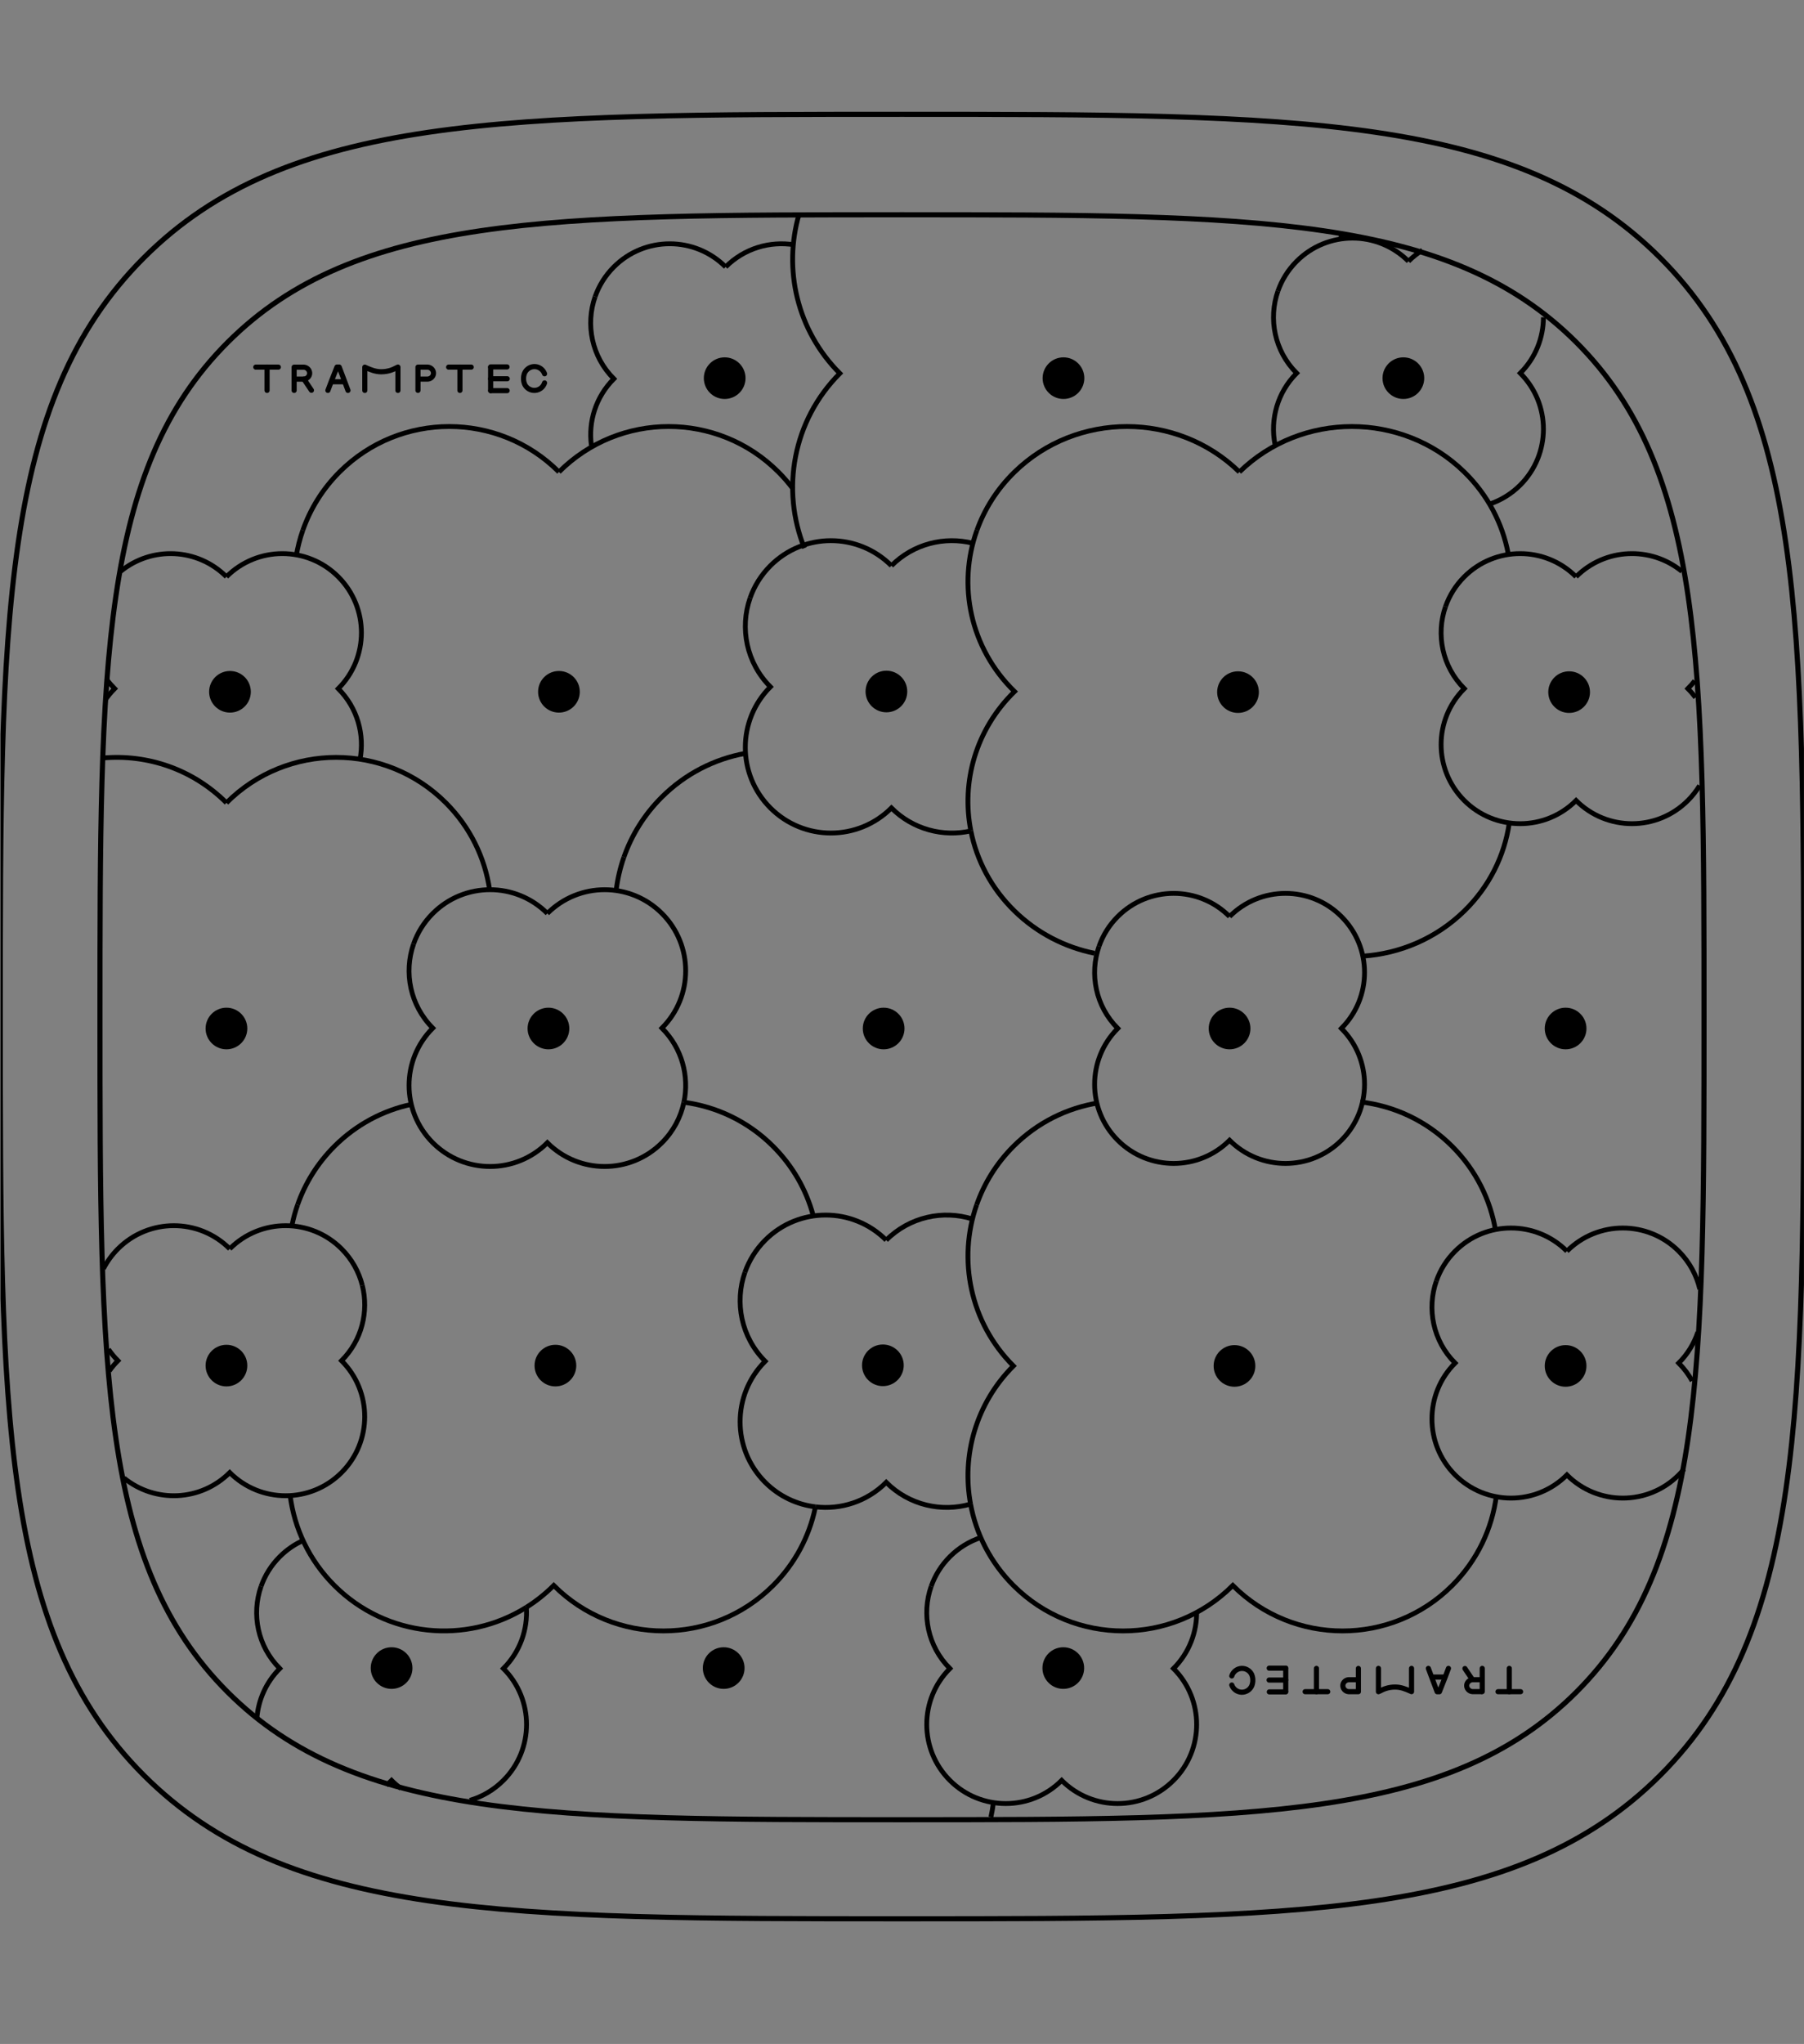 <svg width="3188" height="3610" viewBox="0 0 3188 3610" fill="none" xmlns="http://www.w3.org/2000/svg">
<rect x="0" y="0" width="3188" height="3610" fill="#808080" stroke="none"/>
<g clip-path="url(#clip0_2341_10)">
<path d="M1593.99 3213.95C2215.05 3213.95 2560.31 3213.95 2785.81 2988.45C3011.31 2762.95 3011.31 2417.69 3011.31 1796.63C3011.31 1175.57 3011.31 830.311 2785.81 604.811C2560.31 379.311 2215.05 379.311 1593.99 379.311C972.93 379.311 627.67 379.311 402.17 604.811C176.67 830.311 176.67 1175.57 176.67 1796.63C176.67 2417.69 176.67 2762.95 402.17 2988.45C627.67 3213.95 972.93 3213.95 1593.99 3213.95Z" stroke="black" stroke-width="9.07"/>
<path d="M1593.99 3388.92C2292.26 3388.92 2680.43 3388.92 2933.96 3135.39C3187.49 2881.86 3187.49 2493.68 3187.49 1795.42C3187.49 1097.16 3187.49 708.981 2933.96 455.451C2680.43 201.921 2292.25 201.921 1593.99 201.921C895.73 201.921 507.55 201.921 254.02 455.451C0.49 708.981 0.49 1097.16 0.49 1795.42C0.49 2493.68 0.49 2881.86 254.02 3135.39C507.55 3388.92 895.73 3388.92 1593.99 3388.92Z" stroke="black" stroke-width="9.07"/>
<path d="M830.28 3179.78C851.99 3173.4 872.45 3161.65 889.57 3144.53C944.13 3089.97 944.13 3001.51 889.57 2946.95C919.23 2917.29 932.77 2877.6 930.18 2838.79" stroke="black" stroke-width="8.5" stroke-miterlimit="10"/>
<path d="M682.62 3153.1C685.84 3150.41 688.97 3147.56 691.99 3144.53C697.24 3149.78 702.8 3154.52 708.62 3158.76" stroke="black" stroke-width="8.5" stroke-miterlimit="10"/>
<path d="M461.35 2801.88C444.16 2850.96 455.18 2907.72 494.42 2946.95C469.97 2971.4 456.47 3002.67 453.94 3034.64" stroke="black" stroke-width="8.5" stroke-miterlimit="10"/>
<path d="M537.16 2720.14C521.65 2726.93 507.11 2736.67 494.42 2749.37C479.09 2764.7 468.07 2782.7 461.35 2801.88" stroke="black" stroke-width="8.5" stroke-miterlimit="10"/>
<path d="M1403.36 432.331C1360.61 425.481 1315.29 438.521 1282.34 471.481" stroke="black" stroke-width="8.5" stroke-miterlimit="10"/>
<path d="M1051.69 523.98C1034.5 573.06 1045.52 629.82 1084.76 669.05C1052.77 701.04 1039.54 744.67 1045.06 786.3" stroke="black" stroke-width="8.5" stroke-miterlimit="10"/>
<path d="M1282.34 471.471C1227.78 416.911 1139.32 416.911 1084.76 471.471C1069.43 486.801 1058.41 504.801 1051.69 523.981" stroke="black" stroke-width="8.5" stroke-miterlimit="10"/>
<path d="M1401.31 863.37C1393.54 852.99 1384.93 843.03 1375.49 833.59C1268.42 726.52 1094.83 726.51 987.76 833.59" stroke="black" stroke-width="8.5" stroke-miterlimit="10"/>
<path d="M535.12 936.631C529.82 951.761 525.89 967.261 523.32 982.941" stroke="black" stroke-width="8.5" stroke-miterlimit="10"/>
<path d="M987.76 833.591C880.69 726.521 707.09 726.521 600.02 833.591C569.94 863.671 548.31 899.001 535.13 936.641" stroke="black" stroke-width="8.5" stroke-miterlimit="10"/>
<path d="M636.12 1341.76C644.64 1297.73 631.86 1250.39 597.76 1216.29C652.32 1161.73 652.32 1073.27 597.76 1018.71C543.2 964.15 454.74 964.15 400.18 1018.71" stroke="black" stroke-width="8.5" stroke-miterlimit="10"/>
<path d="M188.97 1200.48C193.05 1206 197.6 1211.28 202.6 1216.29C196.19 1222.7 190.53 1229.58 185.63 1236.82" stroke="black" stroke-width="8.5" stroke-miterlimit="10"/>
<path d="M400.18 1018.71C349.03 967.56 268.08 964.36 213.21 1009.12" stroke="black" stroke-width="8.5" stroke-miterlimit="10"/>
<path d="M2371.12 424.421C2370.73 421.081 2370.27 417.751 2369.76 414.431" stroke="black" stroke-width="8.5" stroke-miterlimit="10"/>
<path d="M1411.98 378.601C1384.04 475.081 1408.09 583.431 1484.14 659.471C1400.72 742.891 1379.87 865.181 1421.58 968.041" stroke="black" stroke-width="8.5" stroke-miterlimit="10"/>
<path d="M1102.55 1513.92C1095.83 1533.1 1091.26 1552.85 1088.83 1572.82" stroke="black" stroke-width="8.5" stroke-miterlimit="10"/>
<path d="M1317.11 1330.58C1262.88 1340.47 1210.99 1366.38 1169.06 1408.31C1138.23 1439.14 1116.06 1475.35 1102.55 1513.92" stroke="black" stroke-width="8.5" stroke-miterlimit="10"/>
<path d="M865.24 1571.38C856.91 1515.24 831.14 1461.19 787.93 1417.98C680.86 1310.91 507.27 1310.9 400.2 1417.98" stroke="black" stroke-width="8.5" stroke-miterlimit="10"/>
<path d="M400.19 1417.97C340.38 1358.16 259.81 1331.76 181.67 1338.77" stroke="black" stroke-width="8.5" stroke-miterlimit="10"/>
<path d="M1751.13 3209.4C1752.99 3200.9 1754.47 3192.33 1755.55 3183.73Z" fill="white"/>
<path d="M1751.13 3209.4C1752.99 3200.9 1754.47 3192.33 1755.55 3183.73" stroke="black" stroke-width="8.5" stroke-miterlimit="10"/>
<path d="M2513.53 441.92C2504.83 447.39 2496.6 453.92 2489.02 461.49" stroke="black" stroke-width="8.5" stroke-miterlimit="10"/>
<path d="M2632.28 890.34C2652.13 883.69 2670.79 872.46 2686.6 856.65C2741.16 802.09 2741.16 713.63 2686.6 659.07C2713.88 631.79 2727.52 596.04 2727.52 560.28" stroke="black" stroke-width="8.5" stroke-miterlimit="10"/>
<path d="M2258.37 514C2241.18 563.08 2252.2 619.84 2291.44 659.07C2257.34 693.17 2244.55 740.51 2253.08 784.54" stroke="black" stroke-width="8.5" stroke-miterlimit="10"/>
<path d="M2489.02 461.49C2434.46 406.93 2346 406.93 2291.44 461.49C2276.11 476.82 2265.09 494.82 2258.37 514" stroke="black" stroke-width="8.5" stroke-miterlimit="10"/>
<path d="M1645.55 2801.88C1628.36 2850.96 1639.38 2907.72 1678.62 2946.95C1624.06 3001.51 1624.06 3089.97 1678.62 3144.53C1733.18 3199.09 1821.64 3199.09 1876.2 3144.53C1930.76 3199.09 2019.22 3199.09 2073.78 3144.53C2128.34 3089.97 2128.34 3001.51 2073.78 2946.95C2101.71 2919.02 2115.35 2882.2 2114.68 2845.59" stroke="black" stroke-width="8.5" stroke-miterlimit="10"/>
<path d="M1733.19 2715.6C1713.24 2722.24 1694.5 2733.49 1678.62 2749.37C1663.29 2764.7 1652.27 2782.7 1645.55 2801.88" stroke="black" stroke-width="8.5" stroke-miterlimit="10"/>
<path d="M1719.29 959.49C1669.39 946.94 1614.34 960.181 1575.31 999.211" stroke="black" stroke-width="8.5" stroke-miterlimit="10"/>
<path d="M1325.61 1056.05C1307 1109.18 1318.94 1170.63 1361.41 1213.1C1302.34 1272.17 1302.34 1367.93 1361.41 1427C1420.48 1486.07 1516.24 1486.07 1575.31 1427C1613.41 1465.1 1666.77 1478.62 1715.71 1467.57" stroke="black" stroke-width="8.5" stroke-miterlimit="10"/>
<path d="M1575.31 999.201C1516.24 940.131 1420.48 940.131 1361.41 999.201C1344.82 1015.79 1332.88 1035.29 1325.61 1056.05" stroke="black" stroke-width="8.5" stroke-miterlimit="10"/>
<path d="M2665.25 977.79C2655.33 924.97 2629.44 874.45 2587.58 833.61C2477.85 726.54 2299.95 726.53 2190.22 833.61" stroke="black" stroke-width="8.5" stroke-miterlimit="10"/>
<path d="M2408.46 1688.72C2473.72 1684.3 2537.7 1657.76 2587.59 1609.07C2632.11 1565.63 2658.56 1511.24 2666.96 1454.78" stroke="black" stroke-width="8.5" stroke-miterlimit="10"/>
<path d="M1715.67 1467.42C1725.94 1519.32 1751.66 1568.89 1792.86 1609.08C1833.1 1648.35 1882.52 1673.22 1934.38 1683.68" stroke="black" stroke-width="8.5" stroke-miterlimit="10"/>
<path d="M1726.35 936.65C1691.78 1032.97 1713.95 1144.36 1792.85 1221.35C1724.31 1288.23 1698.58 1381.06 1715.66 1467.43" stroke="black" stroke-width="8.5" stroke-miterlimit="10"/>
<path d="M2190.23 833.6C2080.5 726.53 1902.59 726.53 1792.86 833.6C1762.03 863.68 1739.86 899.01 1726.36 936.65" stroke="black" stroke-width="8.5" stroke-miterlimit="10"/>
<path d="M2972.28 1009.21C2917.41 964.361 2836.39 967.521 2785.2 1018.71" stroke="black" stroke-width="8.5" stroke-miterlimit="10"/>
<path d="M2996.33 1231.99C2992.26 1226.51 2987.75 1221.25 2982.77 1216.28C2987.18 1211.87 2991.24 1207.23 2994.94 1202.41" stroke="black" stroke-width="8.5" stroke-miterlimit="10"/>
<path d="M2554.55 1071.21C2537.36 1120.29 2548.38 1177.05 2587.62 1216.28C2533.06 1270.84 2533.06 1359.3 2587.62 1413.86C2642.18 1468.42 2730.64 1468.42 2785.2 1413.86C2839.76 1468.42 2928.22 1468.42 2982.78 1413.86C2990.9 1405.74 2997.81 1396.86 3003.52 1387.46" stroke="black" stroke-width="8.5" stroke-miterlimit="10"/>
<path d="M2785.2 1018.71C2730.64 964.151 2642.18 964.151 2587.62 1018.71C2572.29 1034.04 2561.27 1052.04 2554.55 1071.22" stroke="black" stroke-width="8.5" stroke-miterlimit="10"/>
<path d="M1436.87 2146.05C1424.72 2101.62 1401.2 2059.65 1366.3 2024.74C1321.99 1980.42 1266.27 1954.45 1208.6 1946.82" stroke="black" stroke-width="8.5" stroke-miterlimit="10"/>
<path d="M930.17 2838.81C947.36 2828.03 963.61 2815.17 978.56 2800.22C1085.63 2907.29 1259.23 2907.28 1366.29 2800.22C1405.14 2761.37 1429.89 2713.77 1440.55 2663.76" stroke="black" stroke-width="8.5" stroke-miterlimit="10"/>
<path d="M512.76 2641.47C520.22 2699.52 546.24 2755.63 590.82 2800.21C682.94 2892.33 824.3 2905.19 930.17 2838.8" stroke="black" stroke-width="8.5" stroke-miterlimit="10"/>
<path d="M525.93 2127.78C521.71 2139.82 518.36 2152.09 515.88 2164.51" stroke="black" stroke-width="8.5" stroke-miterlimit="10"/>
<path d="M726.82 1950.57C676.98 1961.28 629.55 1986 590.82 2024.73C560.74 2054.81 539.11 2090.14 525.93 2127.78" stroke="black" stroke-width="8.5" stroke-miterlimit="10"/>
<path d="M1718.49 2153C1666.46 2136.66 1607.34 2149.11 1566.11 2190.34" stroke="black" stroke-width="8.5" stroke-miterlimit="10"/>
<path d="M1441.13 2661.37C1485.6 2666.68 1531.98 2652.27 1566.11 2618.14C1606.46 2658.49 1663.95 2671.28 1715.15 2656.49" stroke="black" stroke-width="8.5" stroke-miterlimit="10"/>
<path d="M1316.42 2247.19C1297.81 2300.32 1309.75 2361.77 1352.22 2404.24C1293.15 2463.31 1293.15 2559.07 1352.22 2618.14C1377.16 2643.08 1408.64 2657.49 1441.14 2661.37" stroke="black" stroke-width="8.5" stroke-miterlimit="10"/>
<path d="M1566.11 2190.35C1507.04 2131.28 1411.28 2131.28 1352.21 2190.35C1335.62 2206.94 1323.68 2226.44 1316.41 2247.2" stroke="black" stroke-width="8.5" stroke-miterlimit="10"/>
<path d="M2642.98 2173.88C2634 2119.28 2608.45 2066.87 2566.34 2024.75C2520.82 1979.23 2463.28 1953.06 2403.93 1946.24" stroke="black" stroke-width="8.5" stroke-miterlimit="10"/>
<path d="M1715.15 2656.48C1724.89 2709.14 1750.13 2759.5 1790.86 2800.23C1897.93 2907.3 2071.53 2907.3 2178.6 2800.23C2285.67 2907.3 2459.27 2907.29 2566.33 2800.23C2610.92 2755.64 2636.94 2699.51 2644.39 2641.46" stroke="black" stroke-width="8.5" stroke-miterlimit="10"/>
<path d="M1725.97 2127.79C1692.24 2224.11 1713.87 2335.5 1790.86 2412.49C1724.52 2478.83 1699.28 2570.71 1715.15 2656.49" stroke="black" stroke-width="8.5" stroke-miterlimit="10"/>
<path d="M1941.32 1947.88C1886.24 1956.67 1833.32 1982.29 1790.87 2024.74C1760.79 2054.82 1739.16 2090.15 1725.98 2127.79" stroke="black" stroke-width="8.5" stroke-miterlimit="10"/>
<path d="M3003.89 2276.98C2998.19 2252.38 2985.76 2229.02 2966.59 2209.85C2912.03 2155.29 2823.57 2155.29 2769.01 2209.85" stroke="black" stroke-width="8.5" stroke-miterlimit="10"/>
<path d="M2990.33 2439.04C2984.11 2427.7 2976.19 2417.04 2966.58 2407.43C2982.44 2391.58 2993.68 2372.86 3000.32 2352.94" stroke="black" stroke-width="8.5" stroke-miterlimit="10"/>
<path d="M2538.36 2262.36C2521.17 2311.44 2532.19 2368.2 2571.43 2407.43C2516.87 2461.99 2516.87 2550.45 2571.43 2605.01C2625.99 2659.57 2714.45 2659.57 2769.01 2605.01C2823.57 2659.57 2912.03 2659.57 2966.59 2605.01C2969.91 2601.69 2973.03 2598.25 2975.94 2594.69" stroke="black" stroke-width="8.5" stroke-miterlimit="10"/>
<path d="M2769.01 2209.85C2714.45 2155.29 2625.99 2155.29 2571.43 2209.85C2556.1 2225.18 2545.08 2243.18 2538.36 2262.36" stroke="black" stroke-width="8.5" stroke-miterlimit="10"/>
<path d="M640.24 2270.16C634.28 2246.54 622.06 2224.17 603.58 2205.69C549.02 2151.13 460.56 2151.13 406 2205.69" stroke="black" stroke-width="8.5" stroke-miterlimit="10"/>
<path d="M219.03 2610.43C273.9 2655.19 354.85 2651.99 406 2600.84C460.56 2655.4 549.02 2655.4 603.58 2600.84C658.14 2546.28 658.14 2457.82 603.58 2403.26C639.66 2367.18 651.88 2316.28 640.25 2270.16" stroke="black" stroke-width="8.5" stroke-miterlimit="10"/>
<path d="M191.66 2383.04C196.52 2390.17 202.1 2396.94 208.43 2403.26C202.79 2408.9 197.73 2414.9 193.26 2421.19" stroke="black" stroke-width="8.5" stroke-miterlimit="10"/>
<path d="M406 2205.68C351.44 2151.12 262.98 2151.12 208.42 2205.68C197.85 2216.25 189.33 2228.1 182.85 2240.72" stroke="black" stroke-width="8.5" stroke-miterlimit="10"/>
<path d="M1942.23 1671.3C1925.04 1720.38 1936.06 1777.14 1975.3 1816.37C1920.74 1870.93 1920.74 1959.39 1975.3 2013.95C2029.86 2068.51 2118.32 2068.51 2172.88 2013.95C2227.44 2068.51 2315.9 2068.51 2370.46 2013.95C2425.02 1959.39 2425.02 1870.93 2370.46 1816.37C2425.02 1761.81 2425.02 1673.35 2370.46 1618.79C2315.9 1564.23 2227.44 1564.23 2172.88 1618.79" stroke="black" stroke-width="8.5" stroke-miterlimit="10"/>
<path d="M2172.88 1618.79C2118.32 1564.23 2029.86 1564.23 1975.3 1618.79C1959.97 1634.12 1948.95 1652.12 1942.23 1671.3" stroke="black" stroke-width="8.5" stroke-miterlimit="10"/>
<path d="M1208.59 1946.82C1218.28 1901.02 1205.34 1851.38 1169.76 1815.81C1225.68 1759.9 1225.68 1669.24 1169.76 1613.33C1113.85 1557.41 1023.19 1557.41 967.28 1613.33" stroke="black" stroke-width="8.5" stroke-miterlimit="10"/>
<path d="M730.91 1667.13C713.3 1717.43 724.59 1775.6 764.8 1815.81C708.88 1871.73 708.88 1962.38 764.8 2018.3C820.72 2074.22 911.37 2074.22 967.29 2018.3C1023.21 2074.21 1113.86 2074.21 1169.77 2018.3C1190.11 1997.96 1203.05 1973.02 1208.59 1946.83" stroke="black" stroke-width="8.5" stroke-miterlimit="10"/>
<path d="M967.29 1613.31C911.37 1557.39 820.72 1557.39 764.8 1613.31C749.09 1629.02 737.79 1647.47 730.91 1667.12" stroke="black" stroke-width="8.5" stroke-miterlimit="10"/>
<path d="M537.13 669.621C541.54 676.191 545.95 682.751 550.36 689.321" stroke="black" stroke-width="9.07" stroke-linecap="round" stroke-linejoin="round"/>
<path d="M896.39 668.971H867.03" stroke="black" stroke-width="9.07" stroke-linecap="round" stroke-linejoin="round"/>
<path d="M867.2 689.961H896.22" stroke="black" stroke-width="9.07" stroke-linecap="round" stroke-linejoin="round"/>
<path d="M585.55 674.261H608.91" stroke="black" stroke-width="9.07" stroke-miterlimit="10"/>
<path d="M471.95 648.4V689.53" stroke="black" stroke-width="9.07" stroke-linecap="round" stroke-linejoin="round"/>
<path d="M519.78 648.501V689.541" stroke="black" stroke-width="9.07" stroke-linecap="round" stroke-linejoin="round"/>
<path d="M451.99 648.4H491.9" stroke="black" stroke-width="9.07" stroke-linecap="round" stroke-linejoin="round"/>
<path d="M812.77 648.4V689.53" stroke="black" stroke-width="9.07" stroke-linecap="round" stroke-linejoin="round"/>
<path d="M792.82 648.4H832.73" stroke="black" stroke-width="9.07" stroke-linecap="round" stroke-linejoin="round"/>
<path d="M867.02 648.921V689.961" stroke="black" stroke-width="9.07" stroke-linecap="round" stroke-linejoin="round"/>
<path d="M867.02 648.051H896.04" stroke="black" stroke-width="9.07" stroke-linecap="round" stroke-linejoin="round"/>
<path d="M519.78 648.501H537.13C543.19 648.981 547.65 654.251 547.22 659.881C546.83 664.951 542.56 669.221 537.13 669.621H521.29" stroke="black" stroke-width="9.07" stroke-linejoin="round"/>
<path d="M644.69 689.571V648.461C645.47 648.841 646.62 649.371 648.01 649.971C654.96 652.951 663.15 656.481 673.11 656.621C686.1 656.801 695.65 652.221 699.72 649.971C700.88 649.431 702.04 648.891 703.21 648.351V689.541" stroke="black" stroke-width="9.07" stroke-linecap="round" stroke-linejoin="round"/>
<path d="M740.14 669.551H755.98C761.41 669.161 765.69 664.881 766.07 659.811C766.5 654.181 762.04 648.911 755.98 648.431H738.63V689.471" stroke="black" stroke-width="9.07" stroke-linecap="round" stroke-linejoin="round"/>
<path d="M579.44 689.541L585.55 673.401C588.85 665.041 592.16 656.671 595.46 648.311C596.78 648.311 598.11 648.311 599.43 648.311C602.52 656.431 605.6 664.581 608.67 672.761C610.77 678.361 612.86 683.951 614.94 689.531" stroke="black" stroke-width="9.07" stroke-linecap="round" stroke-linejoin="round"/>
<path d="M962.36 660.201C959.78 652.891 953.03 647.851 945.36 647.481C937.44 647.101 930.05 651.761 926.93 659.131C926.06 661.391 924.88 665.371 925.21 670.371C925.44 673.901 926.339 676.741 927.129 678.681C930.449 685.661 937.68 689.961 945.36 689.521C953.19 689.071 959.98 683.781 962.36 676.271" stroke="black" stroke-width="9.07" stroke-linecap="round" stroke-linejoin="round"/>
<path d="M2602.02 2966.65C2597.61 2960.08 2593.2 2953.52 2588.79 2946.95" stroke="black" stroke-width="9.07" stroke-linecap="round" stroke-linejoin="round"/>
<path d="M2242.76 2967.3H2272.12" stroke="black" stroke-width="9.07" stroke-linecap="round" stroke-linejoin="round"/>
<path d="M2271.95 2946.31C2262.28 2946.31 2252.6 2946.31 2242.93 2946.31" stroke="black" stroke-width="9.07" stroke-linecap="round" stroke-linejoin="round"/>
<path d="M2553.59 2962.01H2530.24" stroke="black" stroke-width="9.07" stroke-miterlimit="10"/>
<path d="M2667.2 2987.86C2667.2 2974.15 2667.2 2960.44 2667.2 2946.73" stroke="black" stroke-width="9.07" stroke-linecap="round" stroke-linejoin="round"/>
<path d="M2619.37 2987.77C2619.37 2974.09 2619.37 2960.41 2619.37 2946.73" stroke="black" stroke-width="9.07" stroke-linecap="round" stroke-linejoin="round"/>
<path d="M2687.16 2987.86H2647.25" stroke="black" stroke-width="9.07" stroke-linecap="round" stroke-linejoin="round"/>
<path d="M2326.38 2987.86C2326.38 2974.15 2326.38 2960.44 2326.38 2946.73" stroke="black" stroke-width="9.07" stroke-linecap="round" stroke-linejoin="round"/>
<path d="M2346.33 2987.86H2306.42" stroke="black" stroke-width="9.07" stroke-linecap="round" stroke-linejoin="round"/>
<path d="M2272.12 2987.35C2272.12 2973.67 2272.12 2959.99 2272.12 2946.31" stroke="black" stroke-width="9.07" stroke-linecap="round" stroke-linejoin="round"/>
<path d="M2272.12 2988.22C2262.45 2988.22 2252.77 2988.22 2243.1 2988.22" stroke="black" stroke-width="9.07" stroke-linecap="round" stroke-linejoin="round"/>
<path d="M2619.37 2987.77H2602.02C2595.96 2987.29 2591.5 2982.02 2591.93 2976.39C2592.32 2971.32 2596.59 2967.05 2602.02 2966.65C2607.3 2966.65 2612.58 2966.65 2617.86 2966.65" stroke="black" stroke-width="9.07" stroke-linejoin="round"/>
<path d="M2494.46 2946.7C2494.46 2960.4 2494.46 2974.11 2494.46 2987.81C2493.68 2987.43 2492.53 2986.9 2491.14 2986.3C2484.19 2983.32 2476 2979.79 2466.04 2979.65C2453.05 2979.47 2443.5 2984.05 2439.43 2986.3C2438.27 2986.84 2437.11 2987.38 2435.94 2987.92C2435.94 2974.19 2435.94 2960.46 2435.94 2946.73" stroke="black" stroke-width="9.07" stroke-linecap="round" stroke-linejoin="round"/>
<path d="M2399.01 2966.72C2393.73 2966.72 2388.45 2966.72 2383.17 2966.72C2377.74 2967.11 2373.46 2971.39 2373.08 2976.46C2372.65 2982.09 2377.11 2987.36 2383.17 2987.84H2400.52C2400.52 2974.16 2400.52 2960.48 2400.52 2946.8" stroke="black" stroke-width="9.07" stroke-linecap="round" stroke-linejoin="round"/>
<path d="M2559.7 2946.73L2553.59 2962.87C2550.29 2971.23 2546.98 2979.6 2543.68 2987.96C2542.36 2987.96 2541.03 2987.96 2539.71 2987.96C2536.62 2979.84 2533.54 2971.69 2530.47 2963.51C2528.37 2957.91 2526.28 2952.32 2524.2 2946.74" stroke="black" stroke-width="9.07" stroke-linecap="round" stroke-linejoin="round"/>
<path d="M2176.79 2976.07C2179.37 2983.38 2186.12 2988.42 2193.79 2988.79C2201.71 2989.17 2209.1 2984.51 2212.22 2977.14C2213.09 2974.88 2214.27 2970.9 2213.94 2965.9C2213.71 2962.37 2212.81 2959.53 2212.02 2957.59C2208.7 2950.61 2201.47 2946.31 2193.79 2946.75C2185.96 2947.2 2179.17 2952.49 2176.79 2960" stroke="black" stroke-width="9.07" stroke-linecap="round" stroke-linejoin="round"/>
<path d="M1280.64 704.661C1300.99 704.661 1317.49 688.203 1317.49 667.901C1317.49 647.599 1300.99 631.141 1280.64 631.141C1260.29 631.141 1243.79 647.599 1243.79 667.901C1243.79 688.203 1260.29 704.661 1280.64 704.661Z" fill="black"/>
<path d="M400.18 1853.29C420.532 1853.29 437.03 1836.83 437.03 1816.53C437.03 1796.23 420.532 1779.77 400.18 1779.77C379.828 1779.77 363.33 1796.23 363.33 1816.53C363.33 1836.83 379.828 1853.29 400.18 1853.29Z" fill="black"/>
<path d="M400.18 2448.67C420.532 2448.67 437.03 2432.21 437.03 2411.91C437.03 2391.61 420.532 2375.15 400.18 2375.15C379.828 2375.15 363.33 2391.61 363.33 2411.91C363.33 2432.21 379.828 2448.67 400.18 2448.67Z" fill="black"/>
<path d="M981.51 2448.67C1001.86 2448.67 1018.36 2432.21 1018.36 2411.91C1018.36 2391.61 1001.86 2375.15 981.51 2375.15C961.158 2375.15 944.66 2391.61 944.66 2411.91C944.66 2432.21 961.158 2448.67 981.51 2448.67Z" fill="black"/>
<path d="M1560.22 2448.16C1580.57 2448.16 1597.07 2431.7 1597.07 2411.4C1597.07 2391.1 1580.57 2374.64 1560.22 2374.64C1539.87 2374.64 1523.37 2391.1 1523.37 2411.4C1523.37 2431.7 1539.87 2448.16 1560.22 2448.16Z" fill="black"/>
<path d="M2181.56 2449.24C2201.91 2449.24 2218.41 2432.78 2218.41 2412.48C2218.41 2392.18 2201.91 2375.72 2181.56 2375.72C2161.21 2375.72 2144.71 2392.18 2144.71 2412.48C2144.71 2432.78 2161.21 2449.24 2181.56 2449.24Z" fill="black"/>
<path d="M2766.71 2449.24C2787.06 2449.24 2803.56 2432.78 2803.56 2412.48C2803.56 2392.18 2787.06 2375.72 2766.71 2375.72C2746.36 2375.72 2729.86 2392.18 2729.86 2412.48C2729.86 2432.78 2746.36 2449.24 2766.71 2449.24Z" fill="black"/>
<path d="M406.41 1258.61C426.762 1258.61 443.26 1242.15 443.26 1221.85C443.26 1201.55 426.762 1185.09 406.41 1185.09C386.058 1185.09 369.56 1201.55 369.56 1221.85C369.56 1242.15 386.058 1258.61 406.41 1258.61Z" fill="black"/>
<path d="M987.75 1258.61C1008.1 1258.61 1024.6 1242.15 1024.6 1221.85C1024.6 1201.55 1008.1 1185.09 987.75 1185.09C967.398 1185.09 950.9 1201.55 950.9 1221.85C950.9 1242.15 967.398 1258.61 987.75 1258.61Z" fill="black"/>
<path d="M1566.45 1258.09C1586.8 1258.09 1603.3 1241.63 1603.3 1221.33C1603.3 1201.03 1586.8 1184.57 1566.45 1184.57C1546.1 1184.57 1529.6 1201.03 1529.6 1221.33C1529.6 1241.63 1546.1 1258.09 1566.45 1258.09Z" fill="black"/>
<path d="M2187.79 1259.17C2208.14 1259.17 2224.64 1242.71 2224.64 1222.41C2224.64 1202.11 2208.14 1185.65 2187.79 1185.65C2167.44 1185.65 2150.94 1202.11 2150.94 1222.41C2150.94 1242.71 2167.44 1259.17 2187.79 1259.17Z" fill="black"/>
<path d="M2772.94 1259.17C2793.29 1259.17 2809.79 1242.71 2809.79 1222.41C2809.79 1202.11 2793.29 1185.65 2772.94 1185.65C2752.59 1185.65 2736.09 1202.11 2736.09 1222.41C2736.09 1242.71 2752.59 1259.17 2772.94 1259.17Z" fill="black"/>
<path d="M691.99 2982.88C712.341 2982.88 728.84 2966.42 728.84 2946.12C728.84 2925.82 712.341 2909.36 691.99 2909.36C671.638 2909.36 655.14 2925.82 655.14 2946.12C655.14 2966.42 671.638 2982.88 691.99 2982.88Z" fill="black"/>
<path d="M1278.89 2982.88C1299.24 2982.88 1315.74 2966.42 1315.74 2946.12C1315.74 2925.82 1299.24 2909.36 1278.89 2909.36C1258.54 2909.36 1242.04 2925.82 1242.04 2946.12C1242.04 2966.42 1258.54 2982.88 1278.89 2982.88Z" fill="black"/>
<path d="M1879.03 2982.88C1899.38 2982.88 1915.88 2966.42 1915.88 2946.12C1915.88 2925.82 1899.38 2909.36 1879.03 2909.36C1858.68 2909.36 1842.18 2925.82 1842.18 2946.12C1842.18 2966.42 1858.68 2982.88 1879.03 2982.88Z" fill="black"/>
<path d="M969.2 1853.29C989.552 1853.29 1006.05 1836.83 1006.05 1816.53C1006.05 1796.23 989.552 1779.77 969.2 1779.77C948.848 1779.77 932.35 1796.23 932.35 1816.53C932.35 1836.83 948.848 1853.29 969.2 1853.29Z" fill="black"/>
<path d="M1561.56 1853.29C1581.91 1853.29 1598.41 1836.83 1598.41 1816.53C1598.41 1796.23 1581.91 1779.77 1561.56 1779.77C1541.21 1779.77 1524.71 1796.23 1524.71 1816.53C1524.71 1836.83 1541.21 1853.29 1561.56 1853.29Z" fill="black"/>
<path d="M2172.87 1853.29C2193.22 1853.29 2209.72 1836.83 2209.72 1816.53C2209.72 1796.23 2193.22 1779.77 2172.87 1779.77C2152.52 1779.77 2136.02 1796.23 2136.02 1816.53C2136.02 1836.83 2152.52 1853.29 2172.87 1853.29Z" fill="black"/>
<path d="M2766.71 1853.29C2787.06 1853.29 2803.56 1836.83 2803.56 1816.53C2803.56 1796.23 2787.06 1779.77 2766.71 1779.77C2746.36 1779.77 2729.86 1796.23 2729.86 1816.53C2729.86 1836.83 2746.36 1853.29 2766.71 1853.29Z" fill="black"/>
<path d="M1879.35 704.661C1899.7 704.661 1916.2 688.203 1916.2 667.901C1916.2 647.599 1899.7 631.141 1879.35 631.141C1859 631.141 1842.5 647.599 1842.5 667.901C1842.5 688.203 1859 704.661 1879.35 704.661Z" fill="black"/>
<path d="M2480.01 704.661C2500.36 704.661 2516.86 688.203 2516.86 667.901C2516.86 647.599 2500.36 631.141 2480.01 631.141C2459.66 631.141 2443.16 647.599 2443.16 667.901C2443.16 688.203 2459.66 704.661 2480.01 704.661Z" fill="black"/>
</g>
<defs>
<clipPath id="clip0_2341_10">
<rect width="3187" height="3609" fill="white" transform="translate(0.9 0.905)"/>
</clipPath>
</defs>
</svg>
